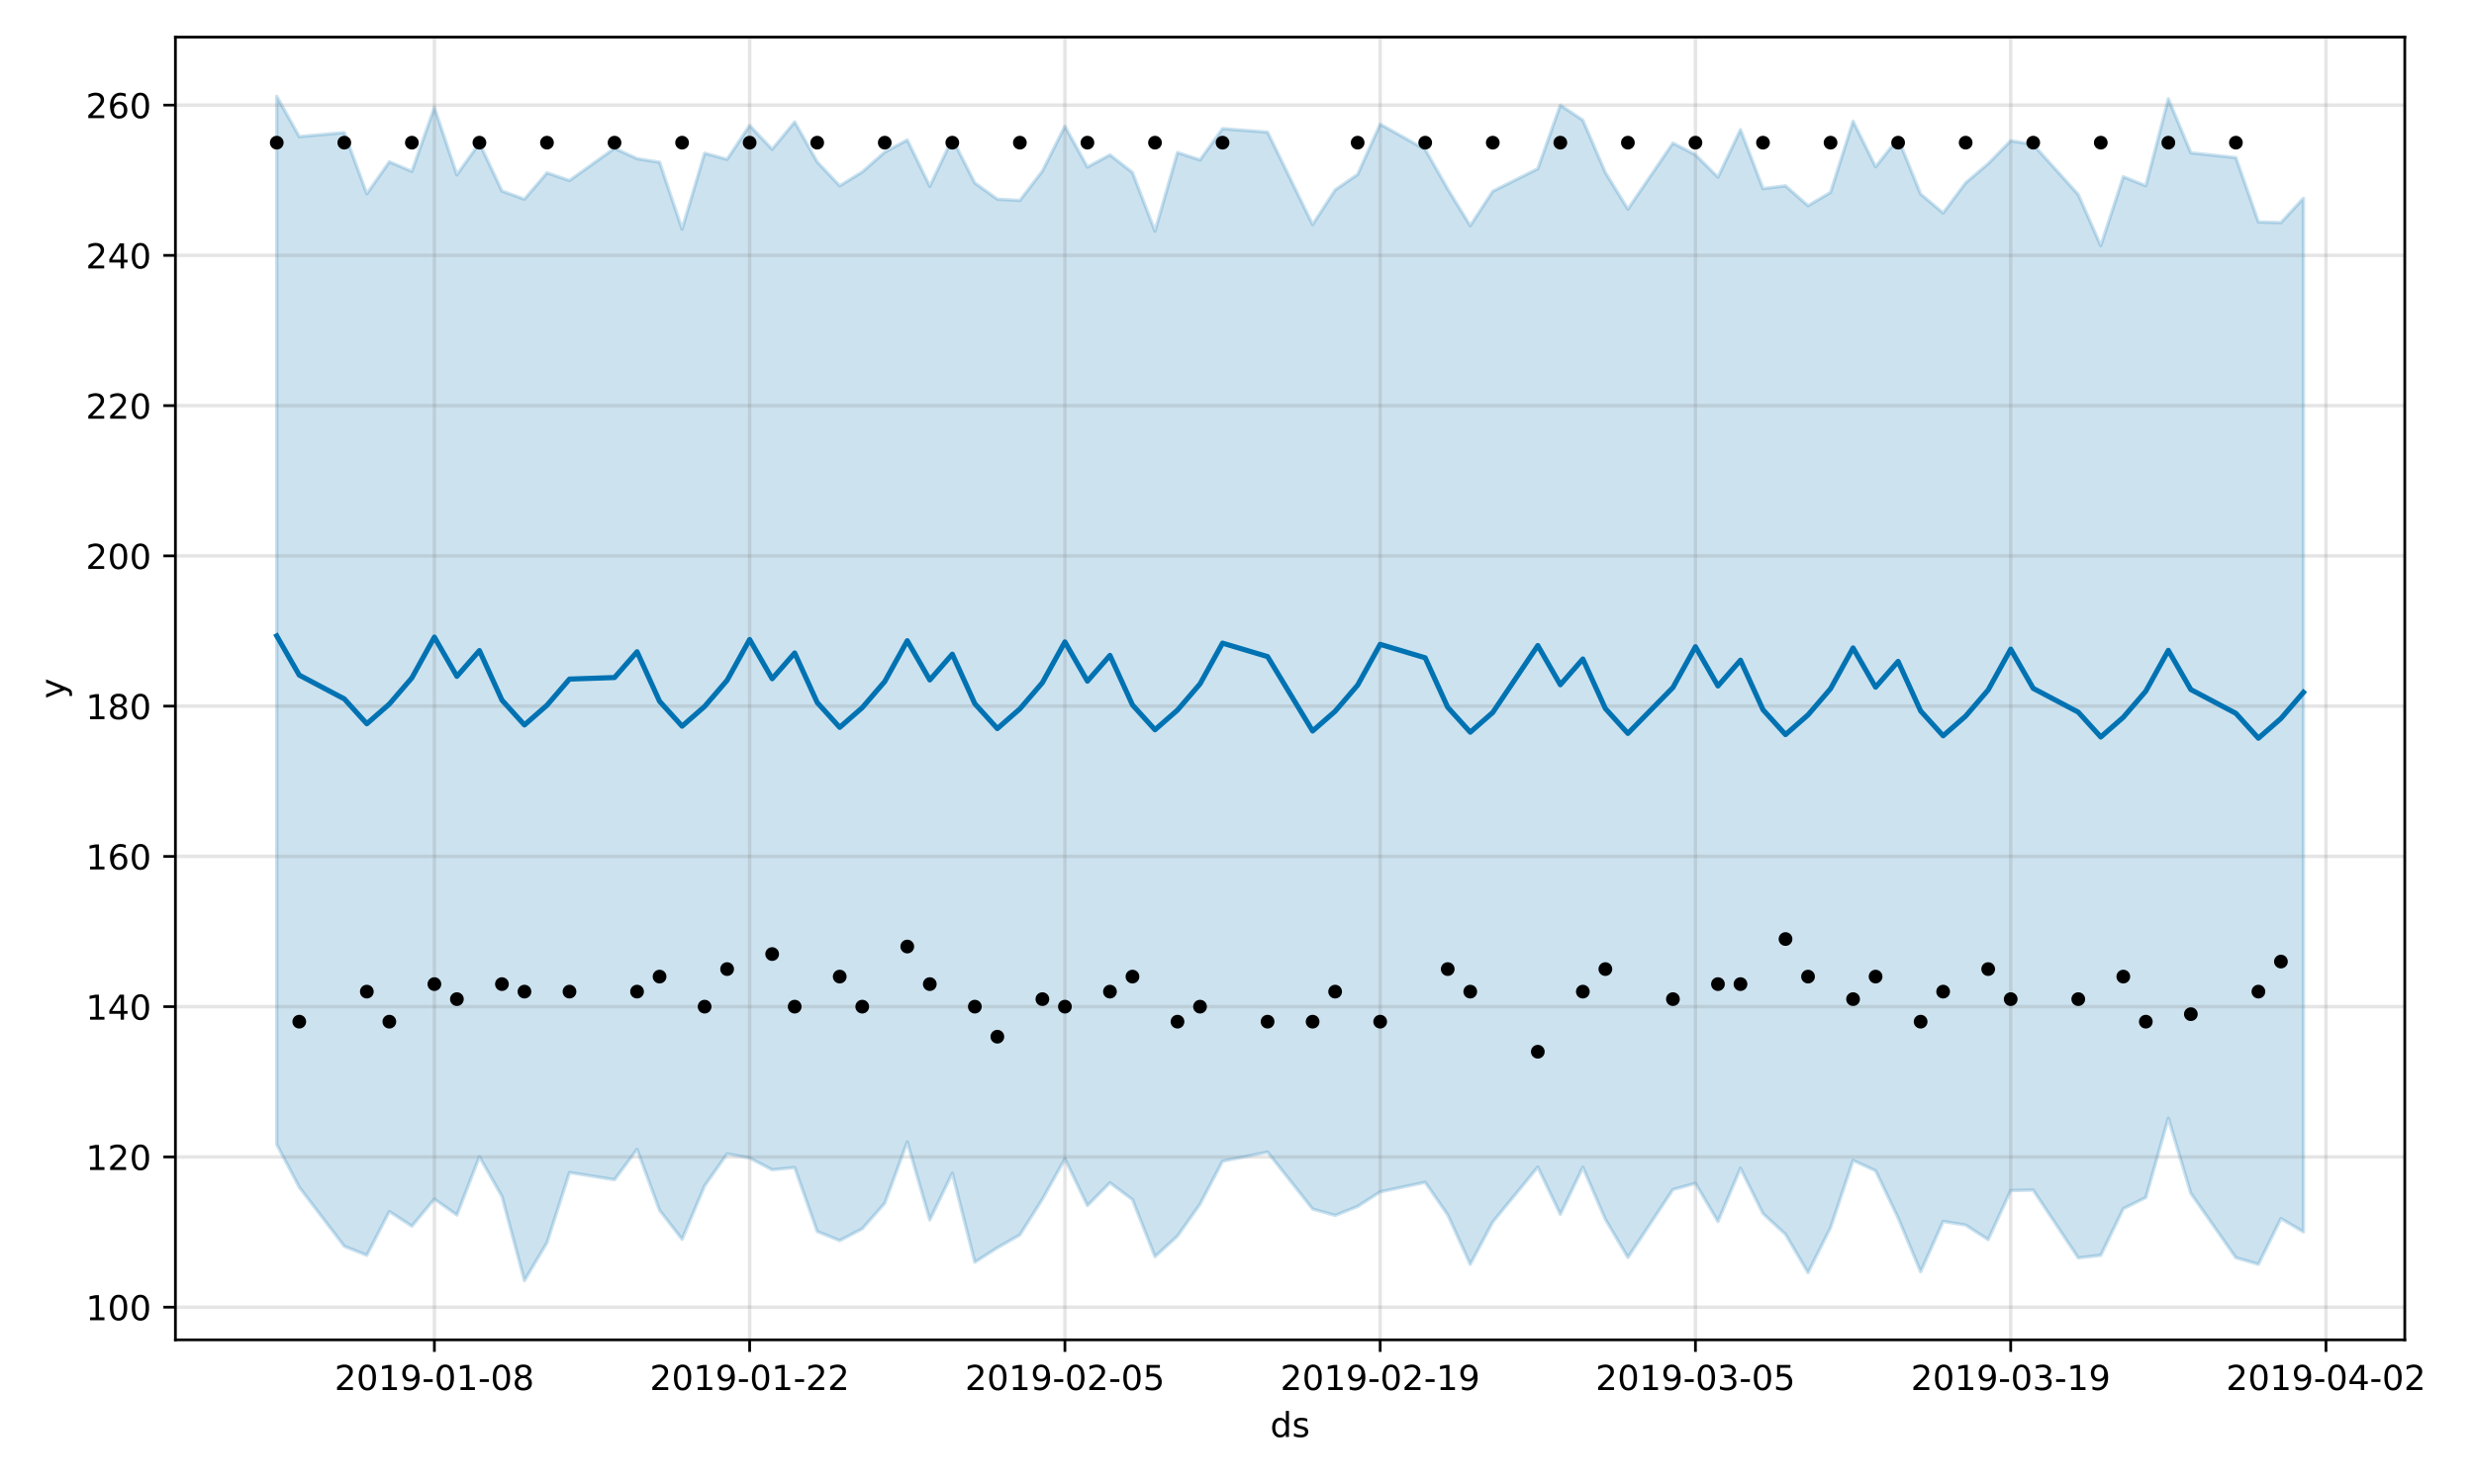 <?xml version="1.0" encoding="utf-8" standalone="no"?>
<!DOCTYPE svg PUBLIC "-//W3C//DTD SVG 1.1//EN"
  "http://www.w3.org/Graphics/SVG/1.1/DTD/svg11.dtd">
<!-- Created with matplotlib (https://matplotlib.org/) -->
<svg height="432pt" version="1.1" viewBox="0 0 720 432" width="720pt" xmlns="http://www.w3.org/2000/svg" xmlns:xlink="http://www.w3.org/1999/xlink">
 <defs>
  <style type="text/css">
*{stroke-linecap:butt;stroke-linejoin:round;}
  </style>
 </defs>
 <g id="figure_1">
  <g id="patch_1">
   <path d="M 0 432 
L 720 432 
L 720 0 
L 0 0 
z
" style="fill:#ffffff;"/>
  </g>
  <g id="axes_1">
   <g id="patch_2">
    <path d="M 51.05 390.04 
L 699.857 390.04 
L 699.857 10.8 
L 51.05 10.8 
z
" style="fill:#ffffff;"/>
   </g>
   <g id="PolyCollection_1">
    <defs>
     <path d="M 80.541 -403.962 
L 80.541 -98.841 
L 87.095 -86.406 
L 100.202 -69.202 
L 106.756 -66.585 
L 113.309 -79.325 
L 119.863 -75.054 
L 126.417 -82.942 
L 132.97 -78.305 
L 139.524 -95.264 
L 146.077 -83.719 
L 152.631 -59.198 
L 159.185 -70.239 
L 165.738 -90.679 
L 178.845 -88.58 
L 185.399 -97.408 
L 191.953 -79.689 
L 198.506 -71.228 
L 205.06 -86.797 
L 211.613 -96.121 
L 218.167 -94.888 
L 224.721 -91.485 
L 231.274 -92.125 
L 237.828 -73.515 
L 244.381 -70.855 
L 250.935 -74.299 
L 257.489 -81.733 
L 264.042 -99.572 
L 270.596 -76.878 
L 277.15 -90.469 
L 283.703 -64.571 
L 290.257 -68.771 
L 296.81 -72.516 
L 303.364 -82.9 
L 309.918 -94.655 
L 316.471 -81.048 
L 323.025 -87.683 
L 329.578 -82.783 
L 336.132 -66.181 
L 342.686 -72.179 
L 349.239 -81.461 
L 355.793 -93.977 
L 368.9 -96.611 
L 382.007 -80.052 
L 388.561 -78.193 
L 395.114 -80.807 
L 401.668 -85.044 
L 414.775 -87.832 
L 421.329 -78.35 
L 427.883 -63.939 
L 434.436 -76.275 
L 447.543 -92.247 
L 454.097 -78.506 
L 460.651 -92.201 
L 467.204 -77.06 
L 473.758 -65.937 
L 486.865 -85.718 
L 493.419 -87.518 
L 499.972 -76.412 
L 506.526 -91.917 
L 513.079 -78.708 
L 519.633 -72.672 
L 526.187 -61.528 
L 532.74 -74.627 
L 539.294 -94.198 
L 545.847 -91.191 
L 552.401 -77.473 
L 558.955 -61.789 
L 565.508 -76.431 
L 572.062 -75.38 
L 578.616 -71.144 
L 585.169 -85.423 
L 591.723 -85.559 
L 604.83 -65.826 
L 611.384 -66.586 
L 617.937 -80.154 
L 624.491 -83.402 
L 631.044 -106.5 
L 637.598 -84.609 
L 650.705 -65.874 
L 657.259 -63.969 
L 663.812 -77.265 
L 670.366 -73.387 
L 670.366 -374.281 
L 670.366 -374.281 
L 663.812 -367.199 
L 657.259 -367.371 
L 650.705 -386.117 
L 637.598 -387.51 
L 631.044 -403.22 
L 624.491 -377.922 
L 617.937 -380.55 
L 611.384 -360.478 
L 604.83 -375.365 
L 591.723 -389.921 
L 585.169 -391.03 
L 578.616 -384.339 
L 572.062 -378.784 
L 565.508 -369.992 
L 558.955 -375.516 
L 552.401 -391.681 
L 545.847 -383.443 
L 539.294 -396.714 
L 532.74 -375.992 
L 526.187 -372.118 
L 519.633 -377.91 
L 513.079 -377.099 
L 506.526 -394.256 
L 499.972 -380.418 
L 493.419 -386.942 
L 486.865 -390.341 
L 473.758 -371.121 
L 467.204 -381.783 
L 460.651 -397.012 
L 454.097 -401.385 
L 447.543 -382.88 
L 434.436 -376.322 
L 427.883 -366.296 
L 421.329 -376.965 
L 414.775 -388.483 
L 401.668 -395.849 
L 395.114 -381.221 
L 388.561 -376.715 
L 382.007 -366.621 
L 368.9 -393.527 
L 355.793 -394.545 
L 349.239 -385.439 
L 342.686 -387.599 
L 336.132 -364.717 
L 329.578 -381.794 
L 323.025 -386.909 
L 316.471 -383.357 
L 309.918 -395.247 
L 303.364 -382.203 
L 296.81 -373.656 
L 290.257 -374.025 
L 283.703 -378.736 
L 277.15 -391.617 
L 270.596 -377.76 
L 264.042 -391.255 
L 257.489 -387.717 
L 250.935 -381.941 
L 244.381 -377.903 
L 237.828 -384.87 
L 231.274 -396.497 
L 224.721 -388.539 
L 218.167 -395.484 
L 211.613 -385.616 
L 205.06 -387.402 
L 198.506 -365.303 
L 191.953 -384.766 
L 185.399 -385.816 
L 178.845 -388.83 
L 165.738 -379.456 
L 159.185 -381.687 
L 152.631 -374.01 
L 146.077 -376.406 
L 139.524 -390.343 
L 132.97 -381.098 
L 126.417 -400.707 
L 119.863 -382.105 
L 113.309 -384.893 
L 106.756 -375.584 
L 100.202 -393.398 
L 87.095 -392.227 
L 80.541 -403.962 
z
" id="m9ea1583cf1" style="stroke:#0072b2;stroke-opacity:0.2;"/>
    </defs>
    <g clip-path="url(#pc3774c26b8)">
     <use style="fill:#0072b2;fill-opacity:0.2;stroke:#0072b2;stroke-opacity:0.2;" x="0" xlink:href="#m9ea1583cf1" y="432"/>
    </g>
   </g>
   <g id="matplotlib.axis_1">
    <g id="xtick_1">
     <g id="line2d_1">
      <path clip-path="url(#pc3774c26b8)" d="M 126.417 390.04 
L 126.417 10.8 
" style="fill:none;stroke:#808080;stroke-linecap:square;stroke-opacity:0.2;"/>
     </g>
     <g id="line2d_2">
      <defs>
       <path d="M 0 0 
L 0 3.5 
" id="m7e75c0f349" style="stroke:#000000;stroke-width:0.8;"/>
      </defs>
      <g>
       <use style="stroke:#000000;stroke-width:0.8;" x="126.417" xlink:href="#m7e75c0f349" y="390.04"/>
      </g>
     </g>
     <g id="text_1">
      <!-- 2019-01-08 -->
      <defs>
       <path d="M 19.188 8.297 
L 53.609 8.297 
L 53.609 0 
L 7.328 0 
L 7.328 8.297 
Q 12.938 14.109 22.625 23.891 
Q 32.328 33.688 34.812 36.531 
Q 39.547 41.844 41.422 45.531 
Q 43.312 49.219 43.312 52.781 
Q 43.312 58.594 39.234 62.25 
Q 35.156 65.922 28.609 65.922 
Q 23.969 65.922 18.812 64.312 
Q 13.672 62.703 7.812 59.422 
L 7.812 69.391 
Q 13.766 71.781 18.938 73 
Q 24.125 74.219 28.422 74.219 
Q 39.75 74.219 46.484 68.547 
Q 53.219 62.891 53.219 53.422 
Q 53.219 48.922 51.531 44.891 
Q 49.859 40.875 45.406 35.406 
Q 44.188 33.984 37.641 27.219 
Q 31.109 20.453 19.188 8.297 
z
" id="DejaVuSans-50"/>
       <path d="M 31.781 66.406 
Q 24.172 66.406 20.328 58.906 
Q 16.5 51.422 16.5 36.375 
Q 16.5 21.391 20.328 13.891 
Q 24.172 6.391 31.781 6.391 
Q 39.453 6.391 43.281 13.891 
Q 47.125 21.391 47.125 36.375 
Q 47.125 51.422 43.281 58.906 
Q 39.453 66.406 31.781 66.406 
z
M 31.781 74.219 
Q 44.047 74.219 50.516 64.516 
Q 56.984 54.828 56.984 36.375 
Q 56.984 17.969 50.516 8.266 
Q 44.047 -1.422 31.781 -1.422 
Q 19.531 -1.422 13.062 8.266 
Q 6.594 17.969 6.594 36.375 
Q 6.594 54.828 13.062 64.516 
Q 19.531 74.219 31.781 74.219 
z
" id="DejaVuSans-48"/>
       <path d="M 12.406 8.297 
L 28.516 8.297 
L 28.516 63.922 
L 10.984 60.406 
L 10.984 69.391 
L 28.422 72.906 
L 38.281 72.906 
L 38.281 8.297 
L 54.391 8.297 
L 54.391 0 
L 12.406 0 
z
" id="DejaVuSans-49"/>
       <path d="M 10.984 1.516 
L 10.984 10.5 
Q 14.703 8.734 18.5 7.812 
Q 22.312 6.891 25.984 6.891 
Q 35.75 6.891 40.891 13.453 
Q 46.047 20.016 46.781 33.406 
Q 43.953 29.203 39.594 26.953 
Q 35.25 24.703 29.984 24.703 
Q 19.047 24.703 12.672 31.312 
Q 6.297 37.938 6.297 49.422 
Q 6.297 60.641 12.938 67.422 
Q 19.578 74.219 30.609 74.219 
Q 43.266 74.219 49.922 64.516 
Q 56.594 54.828 56.594 36.375 
Q 56.594 19.141 48.406 8.859 
Q 40.234 -1.422 26.422 -1.422 
Q 22.703 -1.422 18.891 -0.688 
Q 15.094 0.047 10.984 1.516 
z
M 30.609 32.422 
Q 37.25 32.422 41.125 36.953 
Q 45.016 41.5 45.016 49.422 
Q 45.016 57.281 41.125 61.844 
Q 37.25 66.406 30.609 66.406 
Q 23.969 66.406 20.094 61.844 
Q 16.219 57.281 16.219 49.422 
Q 16.219 41.5 20.094 36.953 
Q 23.969 32.422 30.609 32.422 
z
" id="DejaVuSans-57"/>
       <path d="M 4.891 31.391 
L 31.203 31.391 
L 31.203 23.391 
L 4.891 23.391 
z
" id="DejaVuSans-45"/>
       <path d="M 31.781 34.625 
Q 24.75 34.625 20.719 30.859 
Q 16.703 27.094 16.703 20.516 
Q 16.703 13.922 20.719 10.156 
Q 24.75 6.391 31.781 6.391 
Q 38.812 6.391 42.859 10.172 
Q 46.922 13.969 46.922 20.516 
Q 46.922 27.094 42.891 30.859 
Q 38.875 34.625 31.781 34.625 
z
M 21.922 38.812 
Q 15.578 40.375 12.031 44.719 
Q 8.5 49.078 8.5 55.328 
Q 8.5 64.062 14.719 69.141 
Q 20.953 74.219 31.781 74.219 
Q 42.672 74.219 48.875 69.141 
Q 55.078 64.062 55.078 55.328 
Q 55.078 49.078 51.531 44.719 
Q 48 40.375 41.703 38.812 
Q 48.828 37.156 52.797 32.312 
Q 56.781 27.484 56.781 20.516 
Q 56.781 9.906 50.312 4.234 
Q 43.844 -1.422 31.781 -1.422 
Q 19.734 -1.422 13.25 4.234 
Q 6.781 9.906 6.781 20.516 
Q 6.781 27.484 10.781 32.312 
Q 14.797 37.156 21.922 38.812 
z
M 18.312 54.391 
Q 18.312 48.734 21.844 45.562 
Q 25.391 42.391 31.781 42.391 
Q 38.141 42.391 41.719 45.562 
Q 45.312 48.734 45.312 54.391 
Q 45.312 60.062 41.719 63.234 
Q 38.141 66.406 31.781 66.406 
Q 25.391 66.406 21.844 63.234 
Q 18.312 60.062 18.312 54.391 
z
" id="DejaVuSans-56"/>
      </defs>
      <g transform="translate(97.359 404.638)scale(0.1 -0.1)">
       <use xlink:href="#DejaVuSans-50"/>
       <use x="63.623" xlink:href="#DejaVuSans-48"/>
       <use x="127.246" xlink:href="#DejaVuSans-49"/>
       <use x="190.869" xlink:href="#DejaVuSans-57"/>
       <use x="254.492" xlink:href="#DejaVuSans-45"/>
       <use x="290.576" xlink:href="#DejaVuSans-48"/>
       <use x="354.199" xlink:href="#DejaVuSans-49"/>
       <use x="417.822" xlink:href="#DejaVuSans-45"/>
       <use x="453.906" xlink:href="#DejaVuSans-48"/>
       <use x="517.529" xlink:href="#DejaVuSans-56"/>
      </g>
     </g>
    </g>
    <g id="xtick_2">
     <g id="line2d_3">
      <path clip-path="url(#pc3774c26b8)" d="M 218.167 390.04 
L 218.167 10.8 
" style="fill:none;stroke:#808080;stroke-linecap:square;stroke-opacity:0.2;"/>
     </g>
     <g id="line2d_4">
      <g>
       <use style="stroke:#000000;stroke-width:0.8;" x="218.167" xlink:href="#m7e75c0f349" y="390.04"/>
      </g>
     </g>
     <g id="text_2">
      <!-- 2019-01-22 -->
      <g transform="translate(189.109 404.638)scale(0.1 -0.1)">
       <use xlink:href="#DejaVuSans-50"/>
       <use x="63.623" xlink:href="#DejaVuSans-48"/>
       <use x="127.246" xlink:href="#DejaVuSans-49"/>
       <use x="190.869" xlink:href="#DejaVuSans-57"/>
       <use x="254.492" xlink:href="#DejaVuSans-45"/>
       <use x="290.576" xlink:href="#DejaVuSans-48"/>
       <use x="354.199" xlink:href="#DejaVuSans-49"/>
       <use x="417.822" xlink:href="#DejaVuSans-45"/>
       <use x="453.906" xlink:href="#DejaVuSans-50"/>
       <use x="517.529" xlink:href="#DejaVuSans-50"/>
      </g>
     </g>
    </g>
    <g id="xtick_3">
     <g id="line2d_5">
      <path clip-path="url(#pc3774c26b8)" d="M 309.918 390.04 
L 309.918 10.8 
" style="fill:none;stroke:#808080;stroke-linecap:square;stroke-opacity:0.2;"/>
     </g>
     <g id="line2d_6">
      <g>
       <use style="stroke:#000000;stroke-width:0.8;" x="309.918" xlink:href="#m7e75c0f349" y="390.04"/>
      </g>
     </g>
     <g id="text_3">
      <!-- 2019-02-05 -->
      <defs>
       <path d="M 10.797 72.906 
L 49.516 72.906 
L 49.516 64.594 
L 19.828 64.594 
L 19.828 46.734 
Q 21.969 47.469 24.109 47.828 
Q 26.266 48.188 28.422 48.188 
Q 40.625 48.188 47.75 41.5 
Q 54.891 34.812 54.891 23.391 
Q 54.891 11.625 47.562 5.094 
Q 40.234 -1.422 26.906 -1.422 
Q 22.312 -1.422 17.547 -0.641 
Q 12.797 0.141 7.719 1.703 
L 7.719 11.625 
Q 12.109 9.234 16.797 8.062 
Q 21.484 6.891 26.703 6.891 
Q 35.156 6.891 40.078 11.328 
Q 45.016 15.766 45.016 23.391 
Q 45.016 31 40.078 35.438 
Q 35.156 39.891 26.703 39.891 
Q 22.75 39.891 18.812 39.016 
Q 14.891 38.141 10.797 36.281 
z
" id="DejaVuSans-53"/>
      </defs>
      <g transform="translate(280.86 404.638)scale(0.1 -0.1)">
       <use xlink:href="#DejaVuSans-50"/>
       <use x="63.623" xlink:href="#DejaVuSans-48"/>
       <use x="127.246" xlink:href="#DejaVuSans-49"/>
       <use x="190.869" xlink:href="#DejaVuSans-57"/>
       <use x="254.492" xlink:href="#DejaVuSans-45"/>
       <use x="290.576" xlink:href="#DejaVuSans-48"/>
       <use x="354.199" xlink:href="#DejaVuSans-50"/>
       <use x="417.822" xlink:href="#DejaVuSans-45"/>
       <use x="453.906" xlink:href="#DejaVuSans-48"/>
       <use x="517.529" xlink:href="#DejaVuSans-53"/>
      </g>
     </g>
    </g>
    <g id="xtick_4">
     <g id="line2d_7">
      <path clip-path="url(#pc3774c26b8)" d="M 401.668 390.04 
L 401.668 10.8 
" style="fill:none;stroke:#808080;stroke-linecap:square;stroke-opacity:0.2;"/>
     </g>
     <g id="line2d_8">
      <g>
       <use style="stroke:#000000;stroke-width:0.8;" x="401.668" xlink:href="#m7e75c0f349" y="390.04"/>
      </g>
     </g>
     <g id="text_4">
      <!-- 2019-02-19 -->
      <g transform="translate(372.61 404.638)scale(0.1 -0.1)">
       <use xlink:href="#DejaVuSans-50"/>
       <use x="63.623" xlink:href="#DejaVuSans-48"/>
       <use x="127.246" xlink:href="#DejaVuSans-49"/>
       <use x="190.869" xlink:href="#DejaVuSans-57"/>
       <use x="254.492" xlink:href="#DejaVuSans-45"/>
       <use x="290.576" xlink:href="#DejaVuSans-48"/>
       <use x="354.199" xlink:href="#DejaVuSans-50"/>
       <use x="417.822" xlink:href="#DejaVuSans-45"/>
       <use x="453.906" xlink:href="#DejaVuSans-49"/>
       <use x="517.529" xlink:href="#DejaVuSans-57"/>
      </g>
     </g>
    </g>
    <g id="xtick_5">
     <g id="line2d_9">
      <path clip-path="url(#pc3774c26b8)" d="M 493.419 390.04 
L 493.419 10.8 
" style="fill:none;stroke:#808080;stroke-linecap:square;stroke-opacity:0.2;"/>
     </g>
     <g id="line2d_10">
      <g>
       <use style="stroke:#000000;stroke-width:0.8;" x="493.419" xlink:href="#m7e75c0f349" y="390.04"/>
      </g>
     </g>
     <g id="text_5">
      <!-- 2019-03-05 -->
      <defs>
       <path d="M 40.578 39.312 
Q 47.656 37.797 51.625 33 
Q 55.609 28.219 55.609 21.188 
Q 55.609 10.406 48.188 4.484 
Q 40.766 -1.422 27.094 -1.422 
Q 22.516 -1.422 17.656 -0.516 
Q 12.797 0.391 7.625 2.203 
L 7.625 11.719 
Q 11.719 9.328 16.594 8.109 
Q 21.484 6.891 26.812 6.891 
Q 36.078 6.891 40.938 10.547 
Q 45.797 14.203 45.797 21.188 
Q 45.797 27.641 41.281 31.266 
Q 36.766 34.906 28.719 34.906 
L 20.219 34.906 
L 20.219 43.016 
L 29.109 43.016 
Q 36.375 43.016 40.234 45.922 
Q 44.094 48.828 44.094 54.297 
Q 44.094 59.906 40.109 62.906 
Q 36.141 65.922 28.719 65.922 
Q 24.656 65.922 20.016 65.031 
Q 15.375 64.156 9.812 62.312 
L 9.812 71.094 
Q 15.438 72.656 20.344 73.438 
Q 25.25 74.219 29.594 74.219 
Q 40.828 74.219 47.359 69.109 
Q 53.906 64.016 53.906 55.328 
Q 53.906 49.266 50.438 45.094 
Q 46.969 40.922 40.578 39.312 
z
" id="DejaVuSans-51"/>
      </defs>
      <g transform="translate(464.361 404.638)scale(0.1 -0.1)">
       <use xlink:href="#DejaVuSans-50"/>
       <use x="63.623" xlink:href="#DejaVuSans-48"/>
       <use x="127.246" xlink:href="#DejaVuSans-49"/>
       <use x="190.869" xlink:href="#DejaVuSans-57"/>
       <use x="254.492" xlink:href="#DejaVuSans-45"/>
       <use x="290.576" xlink:href="#DejaVuSans-48"/>
       <use x="354.199" xlink:href="#DejaVuSans-51"/>
       <use x="417.822" xlink:href="#DejaVuSans-45"/>
       <use x="453.906" xlink:href="#DejaVuSans-48"/>
       <use x="517.529" xlink:href="#DejaVuSans-53"/>
      </g>
     </g>
    </g>
    <g id="xtick_6">
     <g id="line2d_11">
      <path clip-path="url(#pc3774c26b8)" d="M 585.169 390.04 
L 585.169 10.8 
" style="fill:none;stroke:#808080;stroke-linecap:square;stroke-opacity:0.2;"/>
     </g>
     <g id="line2d_12">
      <g>
       <use style="stroke:#000000;stroke-width:0.8;" x="585.169" xlink:href="#m7e75c0f349" y="390.04"/>
      </g>
     </g>
     <g id="text_6">
      <!-- 2019-03-19 -->
      <g transform="translate(556.111 404.638)scale(0.1 -0.1)">
       <use xlink:href="#DejaVuSans-50"/>
       <use x="63.623" xlink:href="#DejaVuSans-48"/>
       <use x="127.246" xlink:href="#DejaVuSans-49"/>
       <use x="190.869" xlink:href="#DejaVuSans-57"/>
       <use x="254.492" xlink:href="#DejaVuSans-45"/>
       <use x="290.576" xlink:href="#DejaVuSans-48"/>
       <use x="354.199" xlink:href="#DejaVuSans-51"/>
       <use x="417.822" xlink:href="#DejaVuSans-45"/>
       <use x="453.906" xlink:href="#DejaVuSans-49"/>
       <use x="517.529" xlink:href="#DejaVuSans-57"/>
      </g>
     </g>
    </g>
    <g id="xtick_7">
     <g id="line2d_13">
      <path clip-path="url(#pc3774c26b8)" d="M 676.92 390.04 
L 676.92 10.8 
" style="fill:none;stroke:#808080;stroke-linecap:square;stroke-opacity:0.2;"/>
     </g>
     <g id="line2d_14">
      <g>
       <use style="stroke:#000000;stroke-width:0.8;" x="676.92" xlink:href="#m7e75c0f349" y="390.04"/>
      </g>
     </g>
     <g id="text_7">
      <!-- 2019-04-02 -->
      <defs>
       <path d="M 37.797 64.312 
L 12.891 25.391 
L 37.797 25.391 
z
M 35.203 72.906 
L 47.609 72.906 
L 47.609 25.391 
L 58.016 25.391 
L 58.016 17.188 
L 47.609 17.188 
L 47.609 0 
L 37.797 0 
L 37.797 17.188 
L 4.891 17.188 
L 4.891 26.703 
z
" id="DejaVuSans-52"/>
      </defs>
      <g transform="translate(647.862 404.638)scale(0.1 -0.1)">
       <use xlink:href="#DejaVuSans-50"/>
       <use x="63.623" xlink:href="#DejaVuSans-48"/>
       <use x="127.246" xlink:href="#DejaVuSans-49"/>
       <use x="190.869" xlink:href="#DejaVuSans-57"/>
       <use x="254.492" xlink:href="#DejaVuSans-45"/>
       <use x="290.576" xlink:href="#DejaVuSans-48"/>
       <use x="354.199" xlink:href="#DejaVuSans-52"/>
       <use x="417.822" xlink:href="#DejaVuSans-45"/>
       <use x="453.906" xlink:href="#DejaVuSans-48"/>
       <use x="517.529" xlink:href="#DejaVuSans-50"/>
      </g>
     </g>
    </g>
    <g id="text_8">
     <!-- ds -->
     <defs>
      <path d="M 45.406 46.391 
L 45.406 75.984 
L 54.391 75.984 
L 54.391 0 
L 45.406 0 
L 45.406 8.203 
Q 42.578 3.328 38.25 0.953 
Q 33.938 -1.422 27.875 -1.422 
Q 17.969 -1.422 11.734 6.484 
Q 5.516 14.406 5.516 27.297 
Q 5.516 40.188 11.734 48.094 
Q 17.969 56 27.875 56 
Q 33.938 56 38.25 53.625 
Q 42.578 51.266 45.406 46.391 
z
M 14.797 27.297 
Q 14.797 17.391 18.875 11.75 
Q 22.953 6.109 30.078 6.109 
Q 37.203 6.109 41.297 11.75 
Q 45.406 17.391 45.406 27.297 
Q 45.406 37.203 41.297 42.844 
Q 37.203 48.484 30.078 48.484 
Q 22.953 48.484 18.875 42.844 
Q 14.797 37.203 14.797 27.297 
z
" id="DejaVuSans-100"/>
      <path d="M 44.281 53.078 
L 44.281 44.578 
Q 40.484 46.531 36.375 47.5 
Q 32.281 48.484 27.875 48.484 
Q 21.188 48.484 17.844 46.438 
Q 14.5 44.391 14.5 40.281 
Q 14.5 37.156 16.891 35.375 
Q 19.281 33.594 26.516 31.984 
L 29.594 31.297 
Q 39.156 29.25 43.188 25.516 
Q 47.219 21.781 47.219 15.094 
Q 47.219 7.469 41.188 3.016 
Q 35.156 -1.422 24.609 -1.422 
Q 20.219 -1.422 15.453 -0.562 
Q 10.688 0.297 5.422 2 
L 5.422 11.281 
Q 10.406 8.688 15.234 7.391 
Q 20.062 6.109 24.812 6.109 
Q 31.156 6.109 34.562 8.281 
Q 37.984 10.453 37.984 14.406 
Q 37.984 18.062 35.516 20.016 
Q 33.062 21.969 24.703 23.781 
L 21.578 24.516 
Q 13.234 26.266 9.516 29.906 
Q 5.812 33.547 5.812 39.891 
Q 5.812 47.609 11.281 51.797 
Q 16.75 56 26.812 56 
Q 31.781 56 36.172 55.266 
Q 40.578 54.547 44.281 53.078 
z
" id="DejaVuSans-115"/>
     </defs>
     <g transform="translate(369.675 418.317)scale(0.1 -0.1)">
      <use xlink:href="#DejaVuSans-100"/>
      <use x="63.477" xlink:href="#DejaVuSans-115"/>
     </g>
    </g>
   </g>
   <g id="matplotlib.axis_2">
    <g id="ytick_1">
     <g id="line2d_15">
      <path clip-path="url(#pc3774c26b8)" d="M 51.05 380.521 
L 699.857 380.521 
" style="fill:none;stroke:#808080;stroke-linecap:square;stroke-opacity:0.2;"/>
     </g>
     <g id="line2d_16">
      <defs>
       <path d="M 0 0 
L -3.5 0 
" id="md1aa62c81b" style="stroke:#000000;stroke-width:0.8;"/>
      </defs>
      <g>
       <use style="stroke:#000000;stroke-width:0.8;" x="51.05" xlink:href="#md1aa62c81b" y="380.521"/>
      </g>
     </g>
     <g id="text_9">
      <!-- 100 -->
      <g transform="translate(24.962 384.321)scale(0.1 -0.1)">
       <use xlink:href="#DejaVuSans-49"/>
       <use x="63.623" xlink:href="#DejaVuSans-48"/>
       <use x="127.246" xlink:href="#DejaVuSans-48"/>
      </g>
     </g>
    </g>
    <g id="ytick_2">
     <g id="line2d_17">
      <path clip-path="url(#pc3774c26b8)" d="M 51.05 336.781 
L 699.857 336.781 
" style="fill:none;stroke:#808080;stroke-linecap:square;stroke-opacity:0.2;"/>
     </g>
     <g id="line2d_18">
      <g>
       <use style="stroke:#000000;stroke-width:0.8;" x="51.05" xlink:href="#md1aa62c81b" y="336.781"/>
      </g>
     </g>
     <g id="text_10">
      <!-- 120 -->
      <g transform="translate(24.962 340.58)scale(0.1 -0.1)">
       <use xlink:href="#DejaVuSans-49"/>
       <use x="63.623" xlink:href="#DejaVuSans-50"/>
       <use x="127.246" xlink:href="#DejaVuSans-48"/>
      </g>
     </g>
    </g>
    <g id="ytick_3">
     <g id="line2d_19">
      <path clip-path="url(#pc3774c26b8)" d="M 51.05 293.04 
L 699.857 293.04 
" style="fill:none;stroke:#808080;stroke-linecap:square;stroke-opacity:0.2;"/>
     </g>
     <g id="line2d_20">
      <g>
       <use style="stroke:#000000;stroke-width:0.8;" x="51.05" xlink:href="#md1aa62c81b" y="293.04"/>
      </g>
     </g>
     <g id="text_11">
      <!-- 140 -->
      <g transform="translate(24.962 296.84)scale(0.1 -0.1)">
       <use xlink:href="#DejaVuSans-49"/>
       <use x="63.623" xlink:href="#DejaVuSans-52"/>
       <use x="127.246" xlink:href="#DejaVuSans-48"/>
      </g>
     </g>
    </g>
    <g id="ytick_4">
     <g id="line2d_21">
      <path clip-path="url(#pc3774c26b8)" d="M 51.05 249.3 
L 699.857 249.3 
" style="fill:none;stroke:#808080;stroke-linecap:square;stroke-opacity:0.2;"/>
     </g>
     <g id="line2d_22">
      <g>
       <use style="stroke:#000000;stroke-width:0.8;" x="51.05" xlink:href="#md1aa62c81b" y="249.3"/>
      </g>
     </g>
     <g id="text_12">
      <!-- 160 -->
      <defs>
       <path d="M 33.016 40.375 
Q 26.375 40.375 22.484 35.828 
Q 18.609 31.297 18.609 23.391 
Q 18.609 15.531 22.484 10.953 
Q 26.375 6.391 33.016 6.391 
Q 39.656 6.391 43.531 10.953 
Q 47.406 15.531 47.406 23.391 
Q 47.406 31.297 43.531 35.828 
Q 39.656 40.375 33.016 40.375 
z
M 52.594 71.297 
L 52.594 62.312 
Q 48.875 64.062 45.094 64.984 
Q 41.312 65.922 37.594 65.922 
Q 27.828 65.922 22.672 59.328 
Q 17.531 52.734 16.797 39.406 
Q 19.672 43.656 24.016 45.922 
Q 28.375 48.188 33.594 48.188 
Q 44.578 48.188 50.953 41.516 
Q 57.328 34.859 57.328 23.391 
Q 57.328 12.156 50.688 5.359 
Q 44.047 -1.422 33.016 -1.422 
Q 20.359 -1.422 13.672 8.266 
Q 6.984 17.969 6.984 36.375 
Q 6.984 53.656 15.188 63.938 
Q 23.391 74.219 37.203 74.219 
Q 40.922 74.219 44.703 73.484 
Q 48.484 72.75 52.594 71.297 
z
" id="DejaVuSans-54"/>
      </defs>
      <g transform="translate(24.962 253.099)scale(0.1 -0.1)">
       <use xlink:href="#DejaVuSans-49"/>
       <use x="63.623" xlink:href="#DejaVuSans-54"/>
       <use x="127.246" xlink:href="#DejaVuSans-48"/>
      </g>
     </g>
    </g>
    <g id="ytick_5">
     <g id="line2d_23">
      <path clip-path="url(#pc3774c26b8)" d="M 51.05 205.559 
L 699.857 205.559 
" style="fill:none;stroke:#808080;stroke-linecap:square;stroke-opacity:0.2;"/>
     </g>
     <g id="line2d_24">
      <g>
       <use style="stroke:#000000;stroke-width:0.8;" x="51.05" xlink:href="#md1aa62c81b" y="205.559"/>
      </g>
     </g>
     <g id="text_13">
      <!-- 180 -->
      <g transform="translate(24.962 209.358)scale(0.1 -0.1)">
       <use xlink:href="#DejaVuSans-49"/>
       <use x="63.623" xlink:href="#DejaVuSans-56"/>
       <use x="127.246" xlink:href="#DejaVuSans-48"/>
      </g>
     </g>
    </g>
    <g id="ytick_6">
     <g id="line2d_25">
      <path clip-path="url(#pc3774c26b8)" d="M 51.05 161.819 
L 699.857 161.819 
" style="fill:none;stroke:#808080;stroke-linecap:square;stroke-opacity:0.2;"/>
     </g>
     <g id="line2d_26">
      <g>
       <use style="stroke:#000000;stroke-width:0.8;" x="51.05" xlink:href="#md1aa62c81b" y="161.819"/>
      </g>
     </g>
     <g id="text_14">
      <!-- 200 -->
      <g transform="translate(24.962 165.618)scale(0.1 -0.1)">
       <use xlink:href="#DejaVuSans-50"/>
       <use x="63.623" xlink:href="#DejaVuSans-48"/>
       <use x="127.246" xlink:href="#DejaVuSans-48"/>
      </g>
     </g>
    </g>
    <g id="ytick_7">
     <g id="line2d_27">
      <path clip-path="url(#pc3774c26b8)" d="M 51.05 118.078 
L 699.857 118.078 
" style="fill:none;stroke:#808080;stroke-linecap:square;stroke-opacity:0.2;"/>
     </g>
     <g id="line2d_28">
      <g>
       <use style="stroke:#000000;stroke-width:0.8;" x="51.05" xlink:href="#md1aa62c81b" y="118.078"/>
      </g>
     </g>
     <g id="text_15">
      <!-- 220 -->
      <g transform="translate(24.962 121.877)scale(0.1 -0.1)">
       <use xlink:href="#DejaVuSans-50"/>
       <use x="63.623" xlink:href="#DejaVuSans-50"/>
       <use x="127.246" xlink:href="#DejaVuSans-48"/>
      </g>
     </g>
    </g>
    <g id="ytick_8">
     <g id="line2d_29">
      <path clip-path="url(#pc3774c26b8)" d="M 51.05 74.338 
L 699.857 74.338 
" style="fill:none;stroke:#808080;stroke-linecap:square;stroke-opacity:0.2;"/>
     </g>
     <g id="line2d_30">
      <g>
       <use style="stroke:#000000;stroke-width:0.8;" x="51.05" xlink:href="#md1aa62c81b" y="74.338"/>
      </g>
     </g>
     <g id="text_16">
      <!-- 240 -->
      <g transform="translate(24.962 78.137)scale(0.1 -0.1)">
       <use xlink:href="#DejaVuSans-50"/>
       <use x="63.623" xlink:href="#DejaVuSans-52"/>
       <use x="127.246" xlink:href="#DejaVuSans-48"/>
      </g>
     </g>
    </g>
    <g id="ytick_9">
     <g id="line2d_31">
      <path clip-path="url(#pc3774c26b8)" d="M 51.05 30.597 
L 699.857 30.597 
" style="fill:none;stroke:#808080;stroke-linecap:square;stroke-opacity:0.2;"/>
     </g>
     <g id="line2d_32">
      <g>
       <use style="stroke:#000000;stroke-width:0.8;" x="51.05" xlink:href="#md1aa62c81b" y="30.597"/>
      </g>
     </g>
     <g id="text_17">
      <!-- 260 -->
      <g transform="translate(24.962 34.396)scale(0.1 -0.1)">
       <use xlink:href="#DejaVuSans-50"/>
       <use x="63.623" xlink:href="#DejaVuSans-54"/>
       <use x="127.246" xlink:href="#DejaVuSans-48"/>
      </g>
     </g>
    </g>
    <g id="text_18">
     <!-- y -->
     <defs>
      <path d="M 32.172 -5.078 
Q 28.375 -14.844 24.75 -17.812 
Q 21.141 -20.797 15.094 -20.797 
L 7.906 -20.797 
L 7.906 -13.281 
L 13.188 -13.281 
Q 16.891 -13.281 18.938 -11.516 
Q 21 -9.766 23.484 -3.219 
L 25.094 0.875 
L 2.984 54.688 
L 12.5 54.688 
L 29.594 11.922 
L 46.688 54.688 
L 56.203 54.688 
z
" id="DejaVuSans-121"/>
     </defs>
     <g transform="translate(18.883 203.379)rotate(-90)scale(0.1 -0.1)">
      <use xlink:href="#DejaVuSans-121"/>
     </g>
    </g>
   </g>
   <g id="line2d_33">
    <defs>
     <path d="M 0 1.5 
C 0.398 1.5 0.779 1.342 1.061 1.061 
C 1.342 0.779 1.5 0.398 1.5 0 
C 1.5 -0.398 1.342 -0.779 1.061 -1.061 
C 0.779 -1.342 0.398 -1.5 0 -1.5 
C -0.398 -1.5 -0.779 -1.342 -1.061 -1.061 
C -1.342 -0.779 -1.5 -0.398 -1.5 0 
C -1.5 0.398 -1.342 0.779 -1.061 1.061 
C -0.779 1.342 -0.398 1.5 0 1.5 
z
" id="mbc6b14ead4" style="stroke:#000000;"/>
    </defs>
    <g clip-path="url(#pc3774c26b8)">
     <use style="stroke:#000000;" x="80.541" xlink:href="#mbc6b14ead4" y="41.532"/>
     <use style="stroke:#000000;" x="87.095" xlink:href="#mbc6b14ead4" y="297.414"/>
     <use style="stroke:#000000;" x="100.202" xlink:href="#mbc6b14ead4" y="41.532"/>
     <use style="stroke:#000000;" x="106.756" xlink:href="#mbc6b14ead4" y="288.666"/>
     <use style="stroke:#000000;" x="113.309" xlink:href="#mbc6b14ead4" y="297.414"/>
     <use style="stroke:#000000;" x="119.863" xlink:href="#mbc6b14ead4" y="41.532"/>
     <use style="stroke:#000000;" x="126.417" xlink:href="#mbc6b14ead4" y="286.479"/>
     <use style="stroke:#000000;" x="132.97" xlink:href="#mbc6b14ead4" y="290.853"/>
     <use style="stroke:#000000;" x="139.524" xlink:href="#mbc6b14ead4" y="41.532"/>
     <use style="stroke:#000000;" x="146.077" xlink:href="#mbc6b14ead4" y="286.479"/>
     <use style="stroke:#000000;" x="152.631" xlink:href="#mbc6b14ead4" y="288.666"/>
     <use style="stroke:#000000;" x="159.185" xlink:href="#mbc6b14ead4" y="41.532"/>
     <use style="stroke:#000000;" x="165.738" xlink:href="#mbc6b14ead4" y="288.666"/>
     <use style="stroke:#000000;" x="178.845" xlink:href="#mbc6b14ead4" y="41.532"/>
     <use style="stroke:#000000;" x="185.399" xlink:href="#mbc6b14ead4" y="288.666"/>
     <use style="stroke:#000000;" x="191.953" xlink:href="#mbc6b14ead4" y="284.292"/>
     <use style="stroke:#000000;" x="198.506" xlink:href="#mbc6b14ead4" y="41.532"/>
     <use style="stroke:#000000;" x="205.06" xlink:href="#mbc6b14ead4" y="293.04"/>
     <use style="stroke:#000000;" x="211.613" xlink:href="#mbc6b14ead4" y="282.105"/>
     <use style="stroke:#000000;" x="218.167" xlink:href="#mbc6b14ead4" y="41.532"/>
     <use style="stroke:#000000;" x="224.721" xlink:href="#mbc6b14ead4" y="277.731"/>
     <use style="stroke:#000000;" x="231.274" xlink:href="#mbc6b14ead4" y="293.04"/>
     <use style="stroke:#000000;" x="237.828" xlink:href="#mbc6b14ead4" y="41.532"/>
     <use style="stroke:#000000;" x="244.381" xlink:href="#mbc6b14ead4" y="284.292"/>
     <use style="stroke:#000000;" x="250.935" xlink:href="#mbc6b14ead4" y="293.04"/>
     <use style="stroke:#000000;" x="257.489" xlink:href="#mbc6b14ead4" y="41.532"/>
     <use style="stroke:#000000;" x="264.042" xlink:href="#mbc6b14ead4" y="275.544"/>
     <use style="stroke:#000000;" x="270.596" xlink:href="#mbc6b14ead4" y="286.479"/>
     <use style="stroke:#000000;" x="277.15" xlink:href="#mbc6b14ead4" y="41.532"/>
     <use style="stroke:#000000;" x="283.703" xlink:href="#mbc6b14ead4" y="293.04"/>
     <use style="stroke:#000000;" x="290.257" xlink:href="#mbc6b14ead4" y="301.788"/>
     <use style="stroke:#000000;" x="296.81" xlink:href="#mbc6b14ead4" y="41.532"/>
     <use style="stroke:#000000;" x="303.364" xlink:href="#mbc6b14ead4" y="290.853"/>
     <use style="stroke:#000000;" x="309.918" xlink:href="#mbc6b14ead4" y="293.04"/>
     <use style="stroke:#000000;" x="316.471" xlink:href="#mbc6b14ead4" y="41.532"/>
     <use style="stroke:#000000;" x="323.025" xlink:href="#mbc6b14ead4" y="288.666"/>
     <use style="stroke:#000000;" x="329.578" xlink:href="#mbc6b14ead4" y="284.292"/>
     <use style="stroke:#000000;" x="336.132" xlink:href="#mbc6b14ead4" y="41.532"/>
     <use style="stroke:#000000;" x="342.686" xlink:href="#mbc6b14ead4" y="297.414"/>
     <use style="stroke:#000000;" x="349.239" xlink:href="#mbc6b14ead4" y="293.04"/>
     <use style="stroke:#000000;" x="355.793" xlink:href="#mbc6b14ead4" y="41.532"/>
     <use style="stroke:#000000;" x="368.9" xlink:href="#mbc6b14ead4" y="297.414"/>
     <use style="stroke:#000000;" x="382.007" xlink:href="#mbc6b14ead4" y="297.414"/>
     <use style="stroke:#000000;" x="388.561" xlink:href="#mbc6b14ead4" y="288.666"/>
     <use style="stroke:#000000;" x="395.114" xlink:href="#mbc6b14ead4" y="41.532"/>
     <use style="stroke:#000000;" x="401.668" xlink:href="#mbc6b14ead4" y="297.414"/>
     <use style="stroke:#000000;" x="414.775" xlink:href="#mbc6b14ead4" y="41.532"/>
     <use style="stroke:#000000;" x="421.329" xlink:href="#mbc6b14ead4" y="282.105"/>
     <use style="stroke:#000000;" x="427.883" xlink:href="#mbc6b14ead4" y="288.666"/>
     <use style="stroke:#000000;" x="434.436" xlink:href="#mbc6b14ead4" y="41.532"/>
     <use style="stroke:#000000;" x="447.543" xlink:href="#mbc6b14ead4" y="306.162"/>
     <use style="stroke:#000000;" x="454.097" xlink:href="#mbc6b14ead4" y="41.532"/>
     <use style="stroke:#000000;" x="460.651" xlink:href="#mbc6b14ead4" y="288.666"/>
     <use style="stroke:#000000;" x="467.204" xlink:href="#mbc6b14ead4" y="282.105"/>
     <use style="stroke:#000000;" x="473.758" xlink:href="#mbc6b14ead4" y="41.532"/>
     <use style="stroke:#000000;" x="486.865" xlink:href="#mbc6b14ead4" y="290.853"/>
     <use style="stroke:#000000;" x="493.419" xlink:href="#mbc6b14ead4" y="41.532"/>
     <use style="stroke:#000000;" x="499.972" xlink:href="#mbc6b14ead4" y="286.479"/>
     <use style="stroke:#000000;" x="506.526" xlink:href="#mbc6b14ead4" y="286.479"/>
     <use style="stroke:#000000;" x="513.079" xlink:href="#mbc6b14ead4" y="41.532"/>
     <use style="stroke:#000000;" x="519.633" xlink:href="#mbc6b14ead4" y="273.357"/>
     <use style="stroke:#000000;" x="526.187" xlink:href="#mbc6b14ead4" y="284.292"/>
     <use style="stroke:#000000;" x="532.74" xlink:href="#mbc6b14ead4" y="41.532"/>
     <use style="stroke:#000000;" x="539.294" xlink:href="#mbc6b14ead4" y="290.853"/>
     <use style="stroke:#000000;" x="545.847" xlink:href="#mbc6b14ead4" y="284.292"/>
     <use style="stroke:#000000;" x="552.401" xlink:href="#mbc6b14ead4" y="41.532"/>
     <use style="stroke:#000000;" x="558.955" xlink:href="#mbc6b14ead4" y="297.414"/>
     <use style="stroke:#000000;" x="565.508" xlink:href="#mbc6b14ead4" y="288.666"/>
     <use style="stroke:#000000;" x="572.062" xlink:href="#mbc6b14ead4" y="41.532"/>
     <use style="stroke:#000000;" x="578.616" xlink:href="#mbc6b14ead4" y="282.105"/>
     <use style="stroke:#000000;" x="585.169" xlink:href="#mbc6b14ead4" y="290.853"/>
     <use style="stroke:#000000;" x="591.723" xlink:href="#mbc6b14ead4" y="41.532"/>
     <use style="stroke:#000000;" x="604.83" xlink:href="#mbc6b14ead4" y="290.853"/>
     <use style="stroke:#000000;" x="611.384" xlink:href="#mbc6b14ead4" y="41.532"/>
     <use style="stroke:#000000;" x="617.937" xlink:href="#mbc6b14ead4" y="284.292"/>
     <use style="stroke:#000000;" x="624.491" xlink:href="#mbc6b14ead4" y="297.414"/>
     <use style="stroke:#000000;" x="631.044" xlink:href="#mbc6b14ead4" y="41.532"/>
     <use style="stroke:#000000;" x="637.598" xlink:href="#mbc6b14ead4" y="295.227"/>
     <use style="stroke:#000000;" x="650.705" xlink:href="#mbc6b14ead4" y="41.532"/>
     <use style="stroke:#000000;" x="657.259" xlink:href="#mbc6b14ead4" y="288.666"/>
     <use style="stroke:#000000;" x="663.812" xlink:href="#mbc6b14ead4" y="279.918"/>
    </g>
   </g>
   <g id="line2d_34">
    <path clip-path="url(#pc3774c26b8)" d="M 80.541 185.117 
L 87.095 196.532 
L 100.202 203.45 
L 106.756 210.687 
L 113.309 204.952 
L 119.863 197.331 
L 126.417 185.468 
L 132.97 196.882 
L 139.524 189.387 
L 146.077 203.801 
L 152.631 211.037 
L 159.185 205.302 
L 165.738 197.681 
L 178.845 197.233 
L 185.399 189.737 
L 191.953 204.151 
L 198.506 211.388 
L 205.06 205.653 
L 211.613 198.032 
L 218.167 186.169 
L 224.721 197.583 
L 231.274 190.088 
L 237.828 204.502 
L 244.381 211.738 
L 250.935 206.003 
L 257.489 198.382 
L 264.042 186.519 
L 270.596 197.934 
L 277.15 190.438 
L 283.703 204.852 
L 290.257 212.089 
L 296.81 206.354 
L 303.364 198.733 
L 309.918 186.87 
L 316.471 198.284 
L 323.025 190.789 
L 329.578 205.203 
L 336.132 212.439 
L 342.686 206.704 
L 349.239 199.083 
L 355.793 187.22 
L 368.9 191.139 
L 382.007 212.79 
L 388.561 207.055 
L 395.114 199.434 
L 401.668 187.571 
L 414.775 191.49 
L 421.329 205.904 
L 427.883 213.14 
L 434.436 207.405 
L 447.543 187.921 
L 454.097 199.335 
L 460.651 191.84 
L 467.204 206.254 
L 473.758 213.491 
L 486.865 200.135 
L 493.419 188.272 
L 499.972 199.686 
L 506.526 192.19 
L 513.079 206.604 
L 519.633 213.841 
L 526.187 208.106 
L 532.74 200.485 
L 539.294 188.622 
L 545.847 200.036 
L 552.401 192.541 
L 558.955 206.955 
L 565.508 214.192 
L 572.062 208.457 
L 578.616 200.835 
L 585.169 188.973 
L 591.723 200.387 
L 604.83 207.305 
L 611.384 214.542 
L 617.937 208.807 
L 624.491 201.186 
L 631.044 189.323 
L 637.598 200.737 
L 650.705 207.656 
L 657.259 214.893 
L 663.812 209.158 
L 670.366 201.536 
" style="fill:none;stroke:#0072b2;stroke-linecap:square;stroke-width:1.5;"/>
   </g>
   <g id="patch_3">
    <path d="M 51.05 390.04 
L 51.05 10.8 
" style="fill:none;stroke:#000000;stroke-linecap:square;stroke-linejoin:miter;stroke-width:0.8;"/>
   </g>
   <g id="patch_4">
    <path d="M 699.857 390.04 
L 699.857 10.8 
" style="fill:none;stroke:#000000;stroke-linecap:square;stroke-linejoin:miter;stroke-width:0.8;"/>
   </g>
   <g id="patch_5">
    <path d="M 51.05 390.04 
L 699.857 390.04 
" style="fill:none;stroke:#000000;stroke-linecap:square;stroke-linejoin:miter;stroke-width:0.8;"/>
   </g>
   <g id="patch_6">
    <path d="M 51.05 10.8 
L 699.857 10.8 
" style="fill:none;stroke:#000000;stroke-linecap:square;stroke-linejoin:miter;stroke-width:0.8;"/>
   </g>
  </g>
 </g>
 <defs>
  <clipPath id="pc3774c26b8">
   <rect height="379.24" width="648.807" x="51.05" y="10.8"/>
  </clipPath>
 </defs>
</svg>
